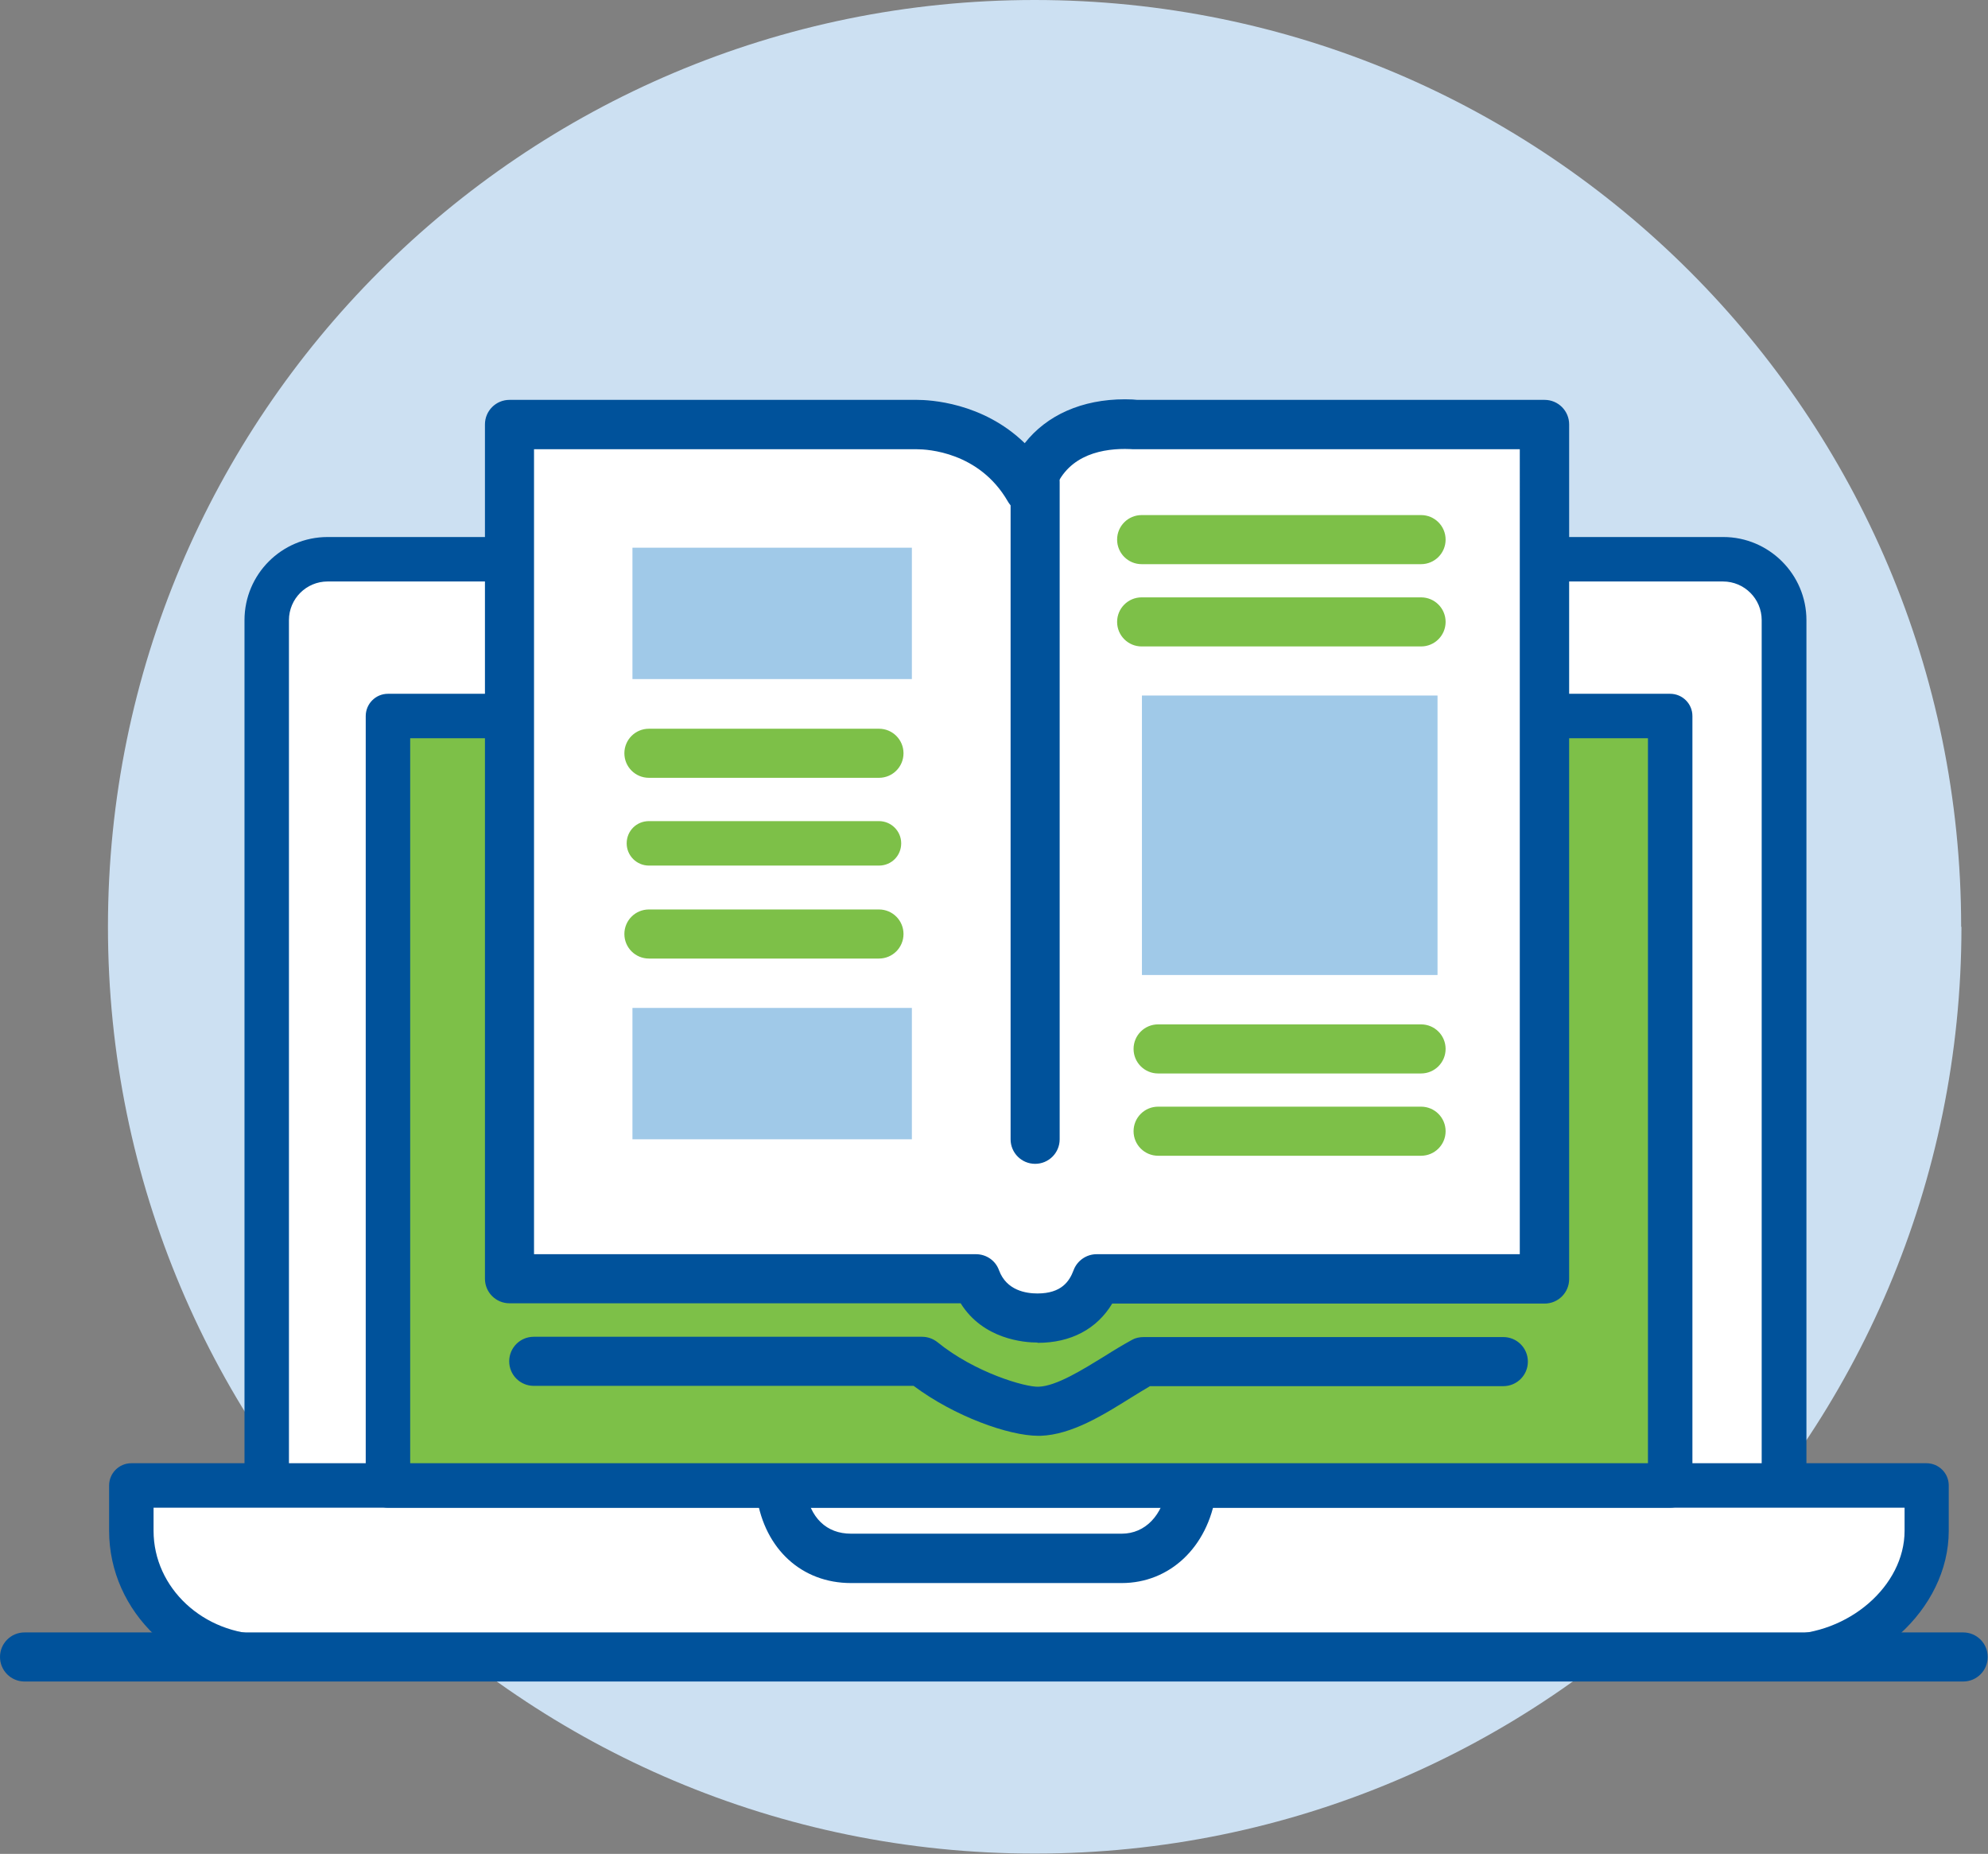 <?xml version="1.0" encoding="UTF-8"?><svg xmlns="http://www.w3.org/2000/svg" xmlns:xlink="http://www.w3.org/1999/xlink" viewBox="0 0 68.87 64.21"><rect x="0" y="0" width="68.87" height="64.21" fill="#808080" stroke="none"/><defs><style>.j{fill:none;}.k{fill:#00529b;}.l{fill:#fff;}.m{fill:#7dc048;}.n{fill:#a0c9e8;}.o{fill:#cce0f2;}.p{clip-path:url(#f);}.q{clip-path:url(#i);}.r{clip-path:url(#h);}.s{clip-path:url(#g);}</style><clipPath id="f"><rect class="j" width="68.87" height="64.21"/></clipPath><clipPath id="g"><rect class="j" width="68.87" height="64.21"/></clipPath><clipPath id="h"><rect class="j" width="68.87" height="64.21"/></clipPath><clipPath id="i"><rect class="j" width="68.87" height="64.21"/></clipPath></defs><g id="a"/><g id="b"><g id="c"><g id="d"><g id="e"><g><g class="p"><g><path class="o" d="M67.95,32.1c0,17.73-14.37,32.1-32.1,32.1S3.74,49.83,3.74,32.1,18.11,0,35.84,0s32.1,14.37,32.1,32.1"/><path class="k" d="M38.61,22.86h-5.43c-.42,0-.77-.34-.77-.77s.34-.77,.77-.77h5.43c.42,0,.77,.34,.77,.77s-.34,.77-.77,.77"/><path class="l" d="M61.81,53.29c0,1.16-1.93,2.11-3.09,2.11H12.09c-1.16,0-2.85-.94-2.85-2.11V21.48c0-1.16,.94-2.11,2.11-2.11H59.7c1.16,0,2.11,.94,2.11,2.11v31.81Z"/><path class="k" d="M11.35,20.14c-.74,0-1.34,.6-1.34,1.34v31.81c0,.58,1.19,1.34,2.08,1.34H58.71c.93,0,2.32-.8,2.32-1.34V21.48c0-.74-.6-1.34-1.34-1.34H11.35ZM58.71,56.17H12.09c-1.44,0-3.62-1.15-3.62-2.88V21.48c0-1.59,1.29-2.88,2.88-2.88H59.7c1.58,0,2.88,1.29,2.88,2.88v31.81c0,1.78-2.5,2.88-3.86,2.88"/><path class="l" d="M4.56,51.45v1.57c0,2.3,1.98,4.36,4.63,4.36H61.84c2.65,0,4.9-2.05,4.9-4.36v-1.57H4.56Z"/><path class="k" d="M5.32,52.22v.8c0,1.98,1.73,3.59,3.86,3.59H61.84c2.2,0,4.14-1.68,4.14-3.59v-.8H5.32Zm56.51,5.92H9.18c-2.98,0-5.4-2.3-5.4-5.12v-1.57c0-.42,.34-.77,.77-.77h62.19c.42,0,.77,.34,.77,.77v1.57c0,2.73-2.65,5.12-5.67,5.12"/></g></g><rect class="m" x="13.44" y="24.8" width="44.42" height="26.65"/><g class="s"><path class="k" d="M14.21,50.68H57.09V25.57H14.21v25.11Zm43.65,1.54H13.44c-.42,0-.77-.34-.77-.77V24.8c0-.42,.34-.77,.77-.77H57.86c.42,0,.77,.34,.77,.77v26.65c0,.42-.34,.77-.77,.77"/></g><g class="r"><g><path class="k" d="M68.01,58.24H.85c-.47,0-.85-.38-.85-.85s.38-.85,.85-.85H68.01c.47,0,.85,.38,.85,.85s-.38,.85-.85,.85"/><path class="k" d="M38.86,54.83h-9.38c-1.7,0-2.98-1.17-3.26-2.97l1.69-.26c.15,.97,.72,1.52,1.57,1.52h9.38c.81,0,1.42-.63,1.57-1.63l1.69,.26c-.28,1.84-1.6,3.08-3.26,3.08"/><path class="l" d="M53.22,14.99h-13.87s-2.96-.37-3.7,2.22c-1.36-2.34-3.95-2.22-3.95-2.22h-14.34v29.6h16.44c.42,1.14,1.52,1.36,2.13,1.36,.7,0,1.63-.22,2.05-1.36h15.23V14.99h0Z"/><path class="k" d="M18.5,43.44h15.31c.36,0,.68,.22,.8,.56,.26,.7,.94,.8,1.33,.8,.84,0,1.11-.43,1.25-.8,.12-.33,.44-.56,.8-.56h14.66V15.56h-13.4s-.12-.01-.28-.01c-.93,0-2.12,.28-2.5,1.62-.09,.33-.38,.57-.72,.61s-.67-.12-.84-.42c-.99-1.71-2.79-1.8-3.14-1.8h-13.27v27.89h0Zm17.44,3.06c-.46,0-1.88-.11-2.66-1.36h-15.63c-.47,0-.85-.38-.85-.85V14.7c0-.47,.38-.85,.85-.85h14.12c.42,0,2.27,.08,3.73,1.5,.76-.97,1.98-1.52,3.47-1.52,.2,0,.35,.01,.43,.02h14.11c.47,0,.85,.38,.85,.85v29.6c0,.47-.38,.85-.85,.85h-14.98c-.53,.88-1.43,1.36-2.58,1.36"/><path class="k" d="M35.97,49.73c-1.02,0-2.9-.67-4.32-1.73h-13.16c-.47,0-.85-.38-.85-.85s.38-.85,.85-.85h13.45c.2,0,.39,.07,.54,.19,1.29,1.05,3.04,1.56,3.5,1.54,.62-.02,1.54-.6,2.29-1.06,.33-.21,.65-.4,.94-.56,.12-.07,.26-.1,.41-.1h12.46c.47,0,.85,.38,.85,.85s-.38,.85-.85,.85h-12.24c-.21,.12-.43,.26-.66,.4-.96,.6-2.05,1.28-3.13,1.32h-.08"/><path class="k" d="M35.86,40.31c-.47,0-.85-.38-.85-.85V16.69c0-.47,.38-.85,.85-.85s.85,.38,.85,.85v22.77c0,.47-.38,.85-.85,.85"/></g></g><rect class="n" x="21.91" y="18.97" width="9.68" height="4.55"/><rect class="n" x="21.91" y="34.91" width="9.68" height="4.55"/><rect class="n" x="39.56" y="24.09" width="10.24" height="9.68"/><g class="q"><g><path class="m" d="M30.45,29.98h-7.97c-.42,0-.77-.34-.77-.77s.34-.77,.77-.77h7.97c.42,0,.77,.34,.77,.77s-.34,.77-.77,.77"/><path class="m" d="M30.45,26.94h-7.97c-.47,0-.85-.38-.85-.85s.38-.85,.85-.85h7.97c.47,0,.85,.38,.85,.85s-.38,.85-.85,.85"/><path class="m" d="M49.23,22.39h-9.68c-.47,0-.85-.38-.85-.85s.38-.85,.85-.85h9.68c.47,0,.85,.38,.85,.85s-.38,.85-.85,.85"/><path class="m" d="M49.23,19.54h-9.68c-.47,0-.85-.38-.85-.85s.38-.85,.85-.85h9.68c.47,0,.85,.38,.85,.85s-.38,.85-.85,.85"/><path class="m" d="M49.23,40.03h-9.11c-.47,0-.85-.38-.85-.85s.38-.85,.85-.85h9.11c.47,0,.85,.38,.85,.85s-.38,.85-.85,.85"/><path class="m" d="M49.23,37.18h-9.11c-.47,0-.85-.38-.85-.85s.38-.85,.85-.85h9.11c.47,0,.85,.38,.85,.85s-.38,.85-.85,.85"/><path class="m" d="M30.45,33.2h-7.97c-.47,0-.85-.38-.85-.85s.38-.85,.85-.85h7.97c.47,0,.85,.38,.85,.85s-.38,.85-.85,.85"/></g></g></g></g></g></g></g></svg>